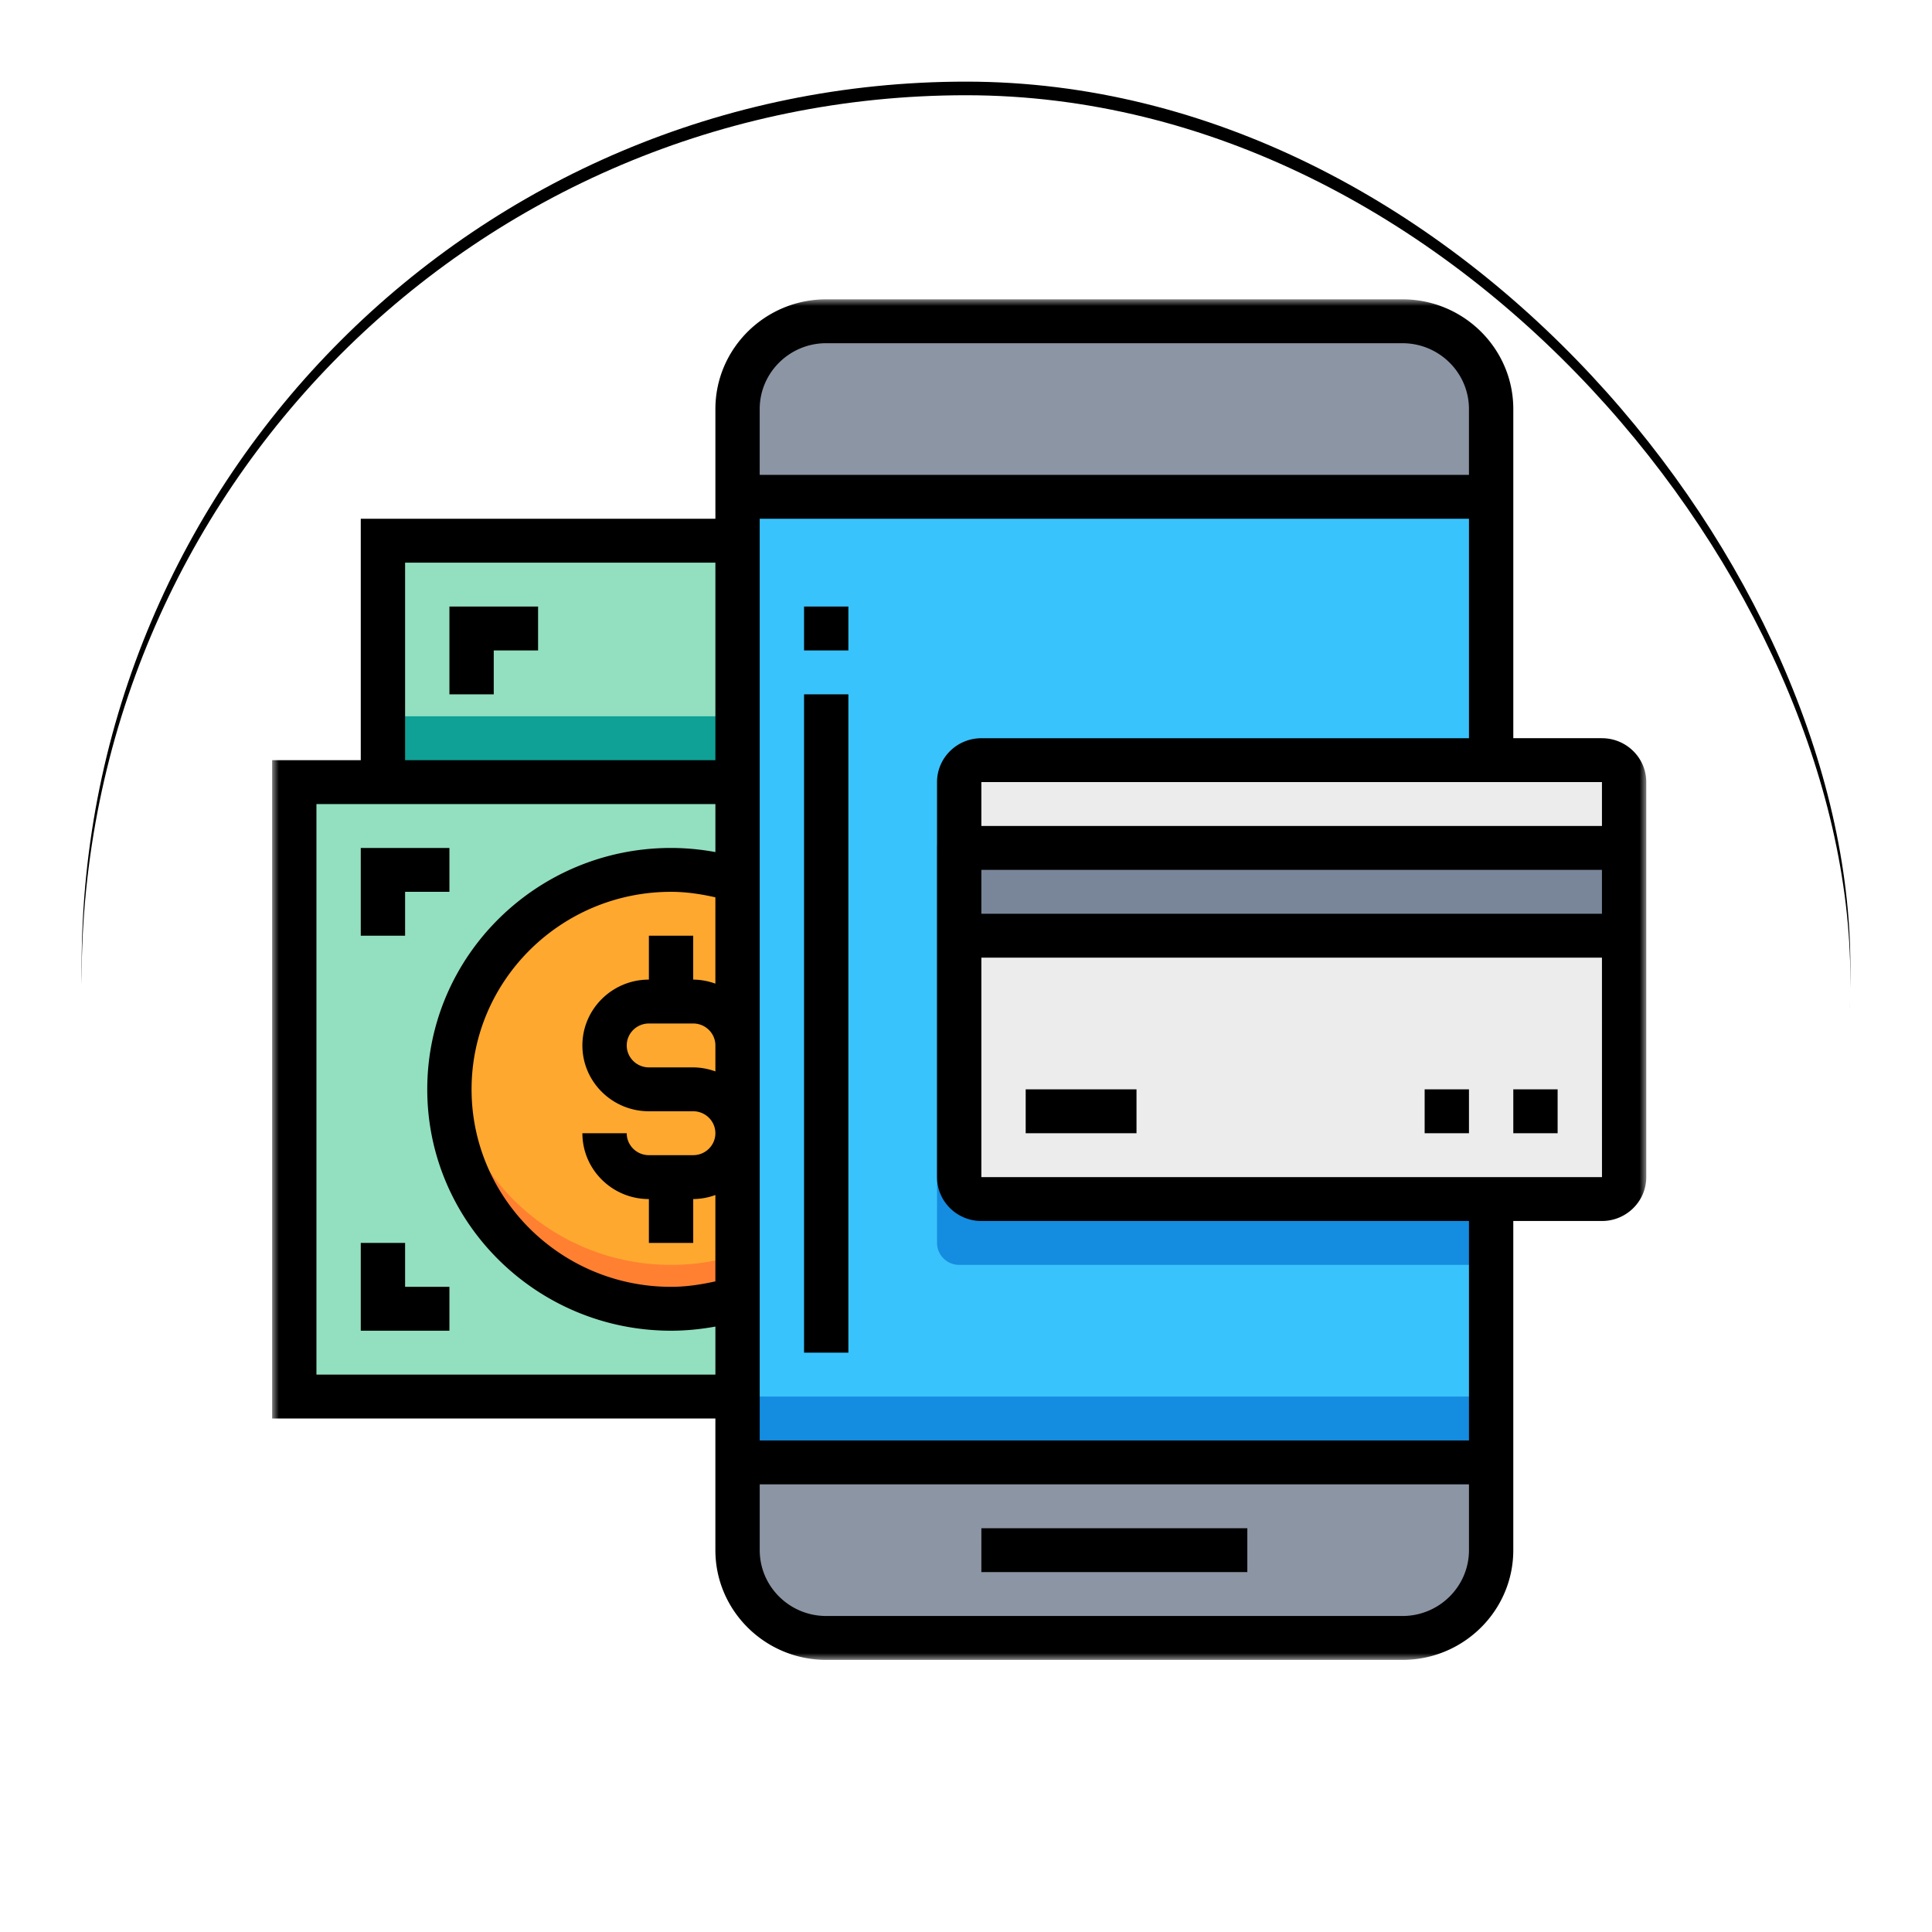 <svg xmlns="http://www.w3.org/2000/svg" xmlns:xlink="http://www.w3.org/1999/xlink" width="142" height="142" viewBox="0 0 142 142">
    <defs>
        <rect id="b" width="130" height="130" rx="65"/>
        <filter id="a" width="114.6%" height="114.6%" x="-7.3%" y="-8.1%" filterUnits="objectBoundingBox">
            <feMorphology in="SourceAlpha" operator="dilate" radius=".5" result="shadowSpreadOuter1"/>
            <feOffset dy="-1" in="shadowSpreadOuter1" result="shadowOffsetOuter1"/>
            <feGaussianBlur in="shadowOffsetOuter1" result="shadowBlurOuter1" stdDeviation="2.5"/>
            <feColorMatrix in="shadowBlurOuter1" values="0 0 0 0 0 0 0 0 0 0 0 0 0 0 0 0 0 0 0.15 0"/>
        </filter>
        <path id="c" d="M0 100h101V0H0z"/>
    </defs>
    <g fill="none" fill-rule="evenodd">
        <g transform="translate(6 7)">
            <use fill="#000" filter="url(#a)" xlink:href="#b"/>
            <use fill="#FFF" xlink:href="#b"/>
        </g>
        <path fill="#92E0C0" d="M28.145 59.097H55.84V39.742H28.145z"/>
        <path fill="#0FA196" d="M28.145 59.097H55.84v-6.452H28.145z"/>
        <path fill="#92E0C0" d="M21.629 102.645h34.21V57.484h-34.21z"/>
        <g transform="translate(20 22)">
            <path fill="#FEA82F" d="M29.323 41.936c8.997 0 16.29 7.22 16.29 16.129 0 8.907-7.293 16.129-16.29 16.129s-16.29-7.222-16.29-16.13c0-8.907 7.293-16.128 16.29-16.128"/>
            <path fill="#FF8031" d="M29.323 70.968c-8.447 0-15.392-6.366-16.21-14.516-.051.53-.08 1.067-.08 1.613 0 8.908 7.292 16.129 16.29 16.129 8.997 0 16.29-7.221 16.29-16.13 0-.545-.03-1.082-.082-1.612-.817 8.15-7.762 14.516-16.208 14.516"/>
            <path fill="#8C95A4" d="M89.597 66.13v25.806c0 3.562-2.918 6.451-6.516 6.451H40.726c-3.599 0-6.516-2.889-6.516-6.451V8.065c0-3.563 2.917-6.452 6.516-6.452H83.08c3.598 0 6.516 2.889 6.516 6.452V66.129z"/>
            <mask id="d" fill="#fff">
                <use xlink:href="#c"/>
            </mask>
            <path fill="#39C3FC" d="M34.21 85.484h55.387V14.516H34.21z" mask="url(#d)"/>
            <path fill="#148CE0" d="M89.597 38.71H50.5c-.9 0-1.629.722-1.629 1.613v29.032c0 .89.73 1.613 1.629 1.613h39.097V38.71z" mask="url(#d)"/>
            <path fill="#ECECEC" d="M97.742 66.13H52.129c-.9 0-1.629-.724-1.629-1.614V35.484c0-.89.73-1.613 1.629-1.613h45.613c.9 0 1.629.723 1.629 1.613v29.032c0 .89-.73 1.613-1.63 1.613" mask="url(#d)"/>
            <path fill="#798699" d="M50.5 46.774h48.871v-6.451H50.5z" mask="url(#d)"/>
            <path fill="#148CE0" d="M34.21 85.484h55.387v-4.839H34.21z" mask="url(#d)"/>
            <path fill="#000" d="M52.129 93.548h19.548v-3.225H52.13zM39.097 77.42h3.258V29.031h-3.258z" mask="url(#d)"/>
            <path fill="#000" d="M52.129 64.516V48.387h45.613l.002 16.13H52.129zm35.839 19.355h-52.13V16.129h52.13v16.13H52.129c-1.797 0-3.258 1.446-3.258 3.225v29.032c0 1.78 1.461 3.226 3.258 3.226h35.839v16.129zM83.08 96.774H40.726c-2.695 0-4.887-2.17-4.887-4.838v-4.84h52.129v4.84c0 2.667-2.193 4.838-4.887 4.838zM3.258 79.032V37.097h29.323v3.53a18.151 18.151 0 0 0-3.258-.304c-9.88 0-17.92 7.96-17.92 17.742s8.04 17.741 17.92 17.741c1.1 0 2.187-.11 3.258-.304v3.53H3.258zm6.516-45.161h22.807V19.355H9.774V33.87zm22.807 22.877a4.875 4.875 0 0 0-1.63-.296h-3.257c-.9 0-1.63-.725-1.63-1.613 0-.889.73-1.613 1.63-1.613h3.258c.899 0 1.629.724 1.629 1.613v1.91zm0-6.451A4.875 4.875 0 0 0 30.95 50v-3.226h-3.257V50c-2.695 0-4.888 2.171-4.888 4.839 0 2.667 2.193 4.838 4.888 4.838h3.258c.899 0 1.629.725 1.629 1.613 0 .89-.73 1.613-1.63 1.613h-3.257c-.9 0-1.63-.724-1.63-1.613h-3.258c0 2.668 2.193 4.84 4.888 4.84v3.225h3.258v-3.226a4.87 4.87 0 0 0 1.629-.297v6.347c-1.067.239-2.152.402-3.258.402-8.085 0-14.662-6.513-14.662-14.516 0-8.004 6.577-14.517 14.662-14.517 1.106 0 2.19.163 3.258.404v6.345zm8.145-47.071H83.08c2.694 0 4.887 2.17 4.887 4.839v4.838h-52.13V8.065c0-2.668 2.193-4.84 4.888-4.84zM52.129 45.16h45.613v-3.225H52.129v3.225zm0-6.451h45.613v-3.226H52.129v3.226zm45.613-6.452h-6.516V8.065C91.226 3.618 87.572 0 83.08 0H40.726c-4.491 0-8.145 3.618-8.145 8.065v8.064H6.516v17.742H0v48.387h32.58v9.678c0 4.446 3.655 8.064 8.146 8.064H83.08c4.49 0 8.145-3.618 8.145-8.064V67.742h6.516c1.797 0 3.258-1.447 3.258-3.226V35.484c0-1.78-1.461-3.226-3.258-3.226z" mask="url(#d)"/>
            <path fill="#000" d="M55.387 61.29h8.145v-3.225h-8.145zM9.774 43.548h3.258v-3.225H6.516v6.451h3.258zM13.032 22.58v6.452h3.258v-3.226h3.258v-3.225zM9.774 69.355H6.516v6.451h6.516v-3.225H9.774zM91.226 61.29h3.258v-3.225h-3.258zM84.71 61.29h3.258v-3.225H84.71zM39.097 25.806h3.258v-3.225h-3.258z" mask="url(#d)"/>
        </g>
    </g>
</svg>
